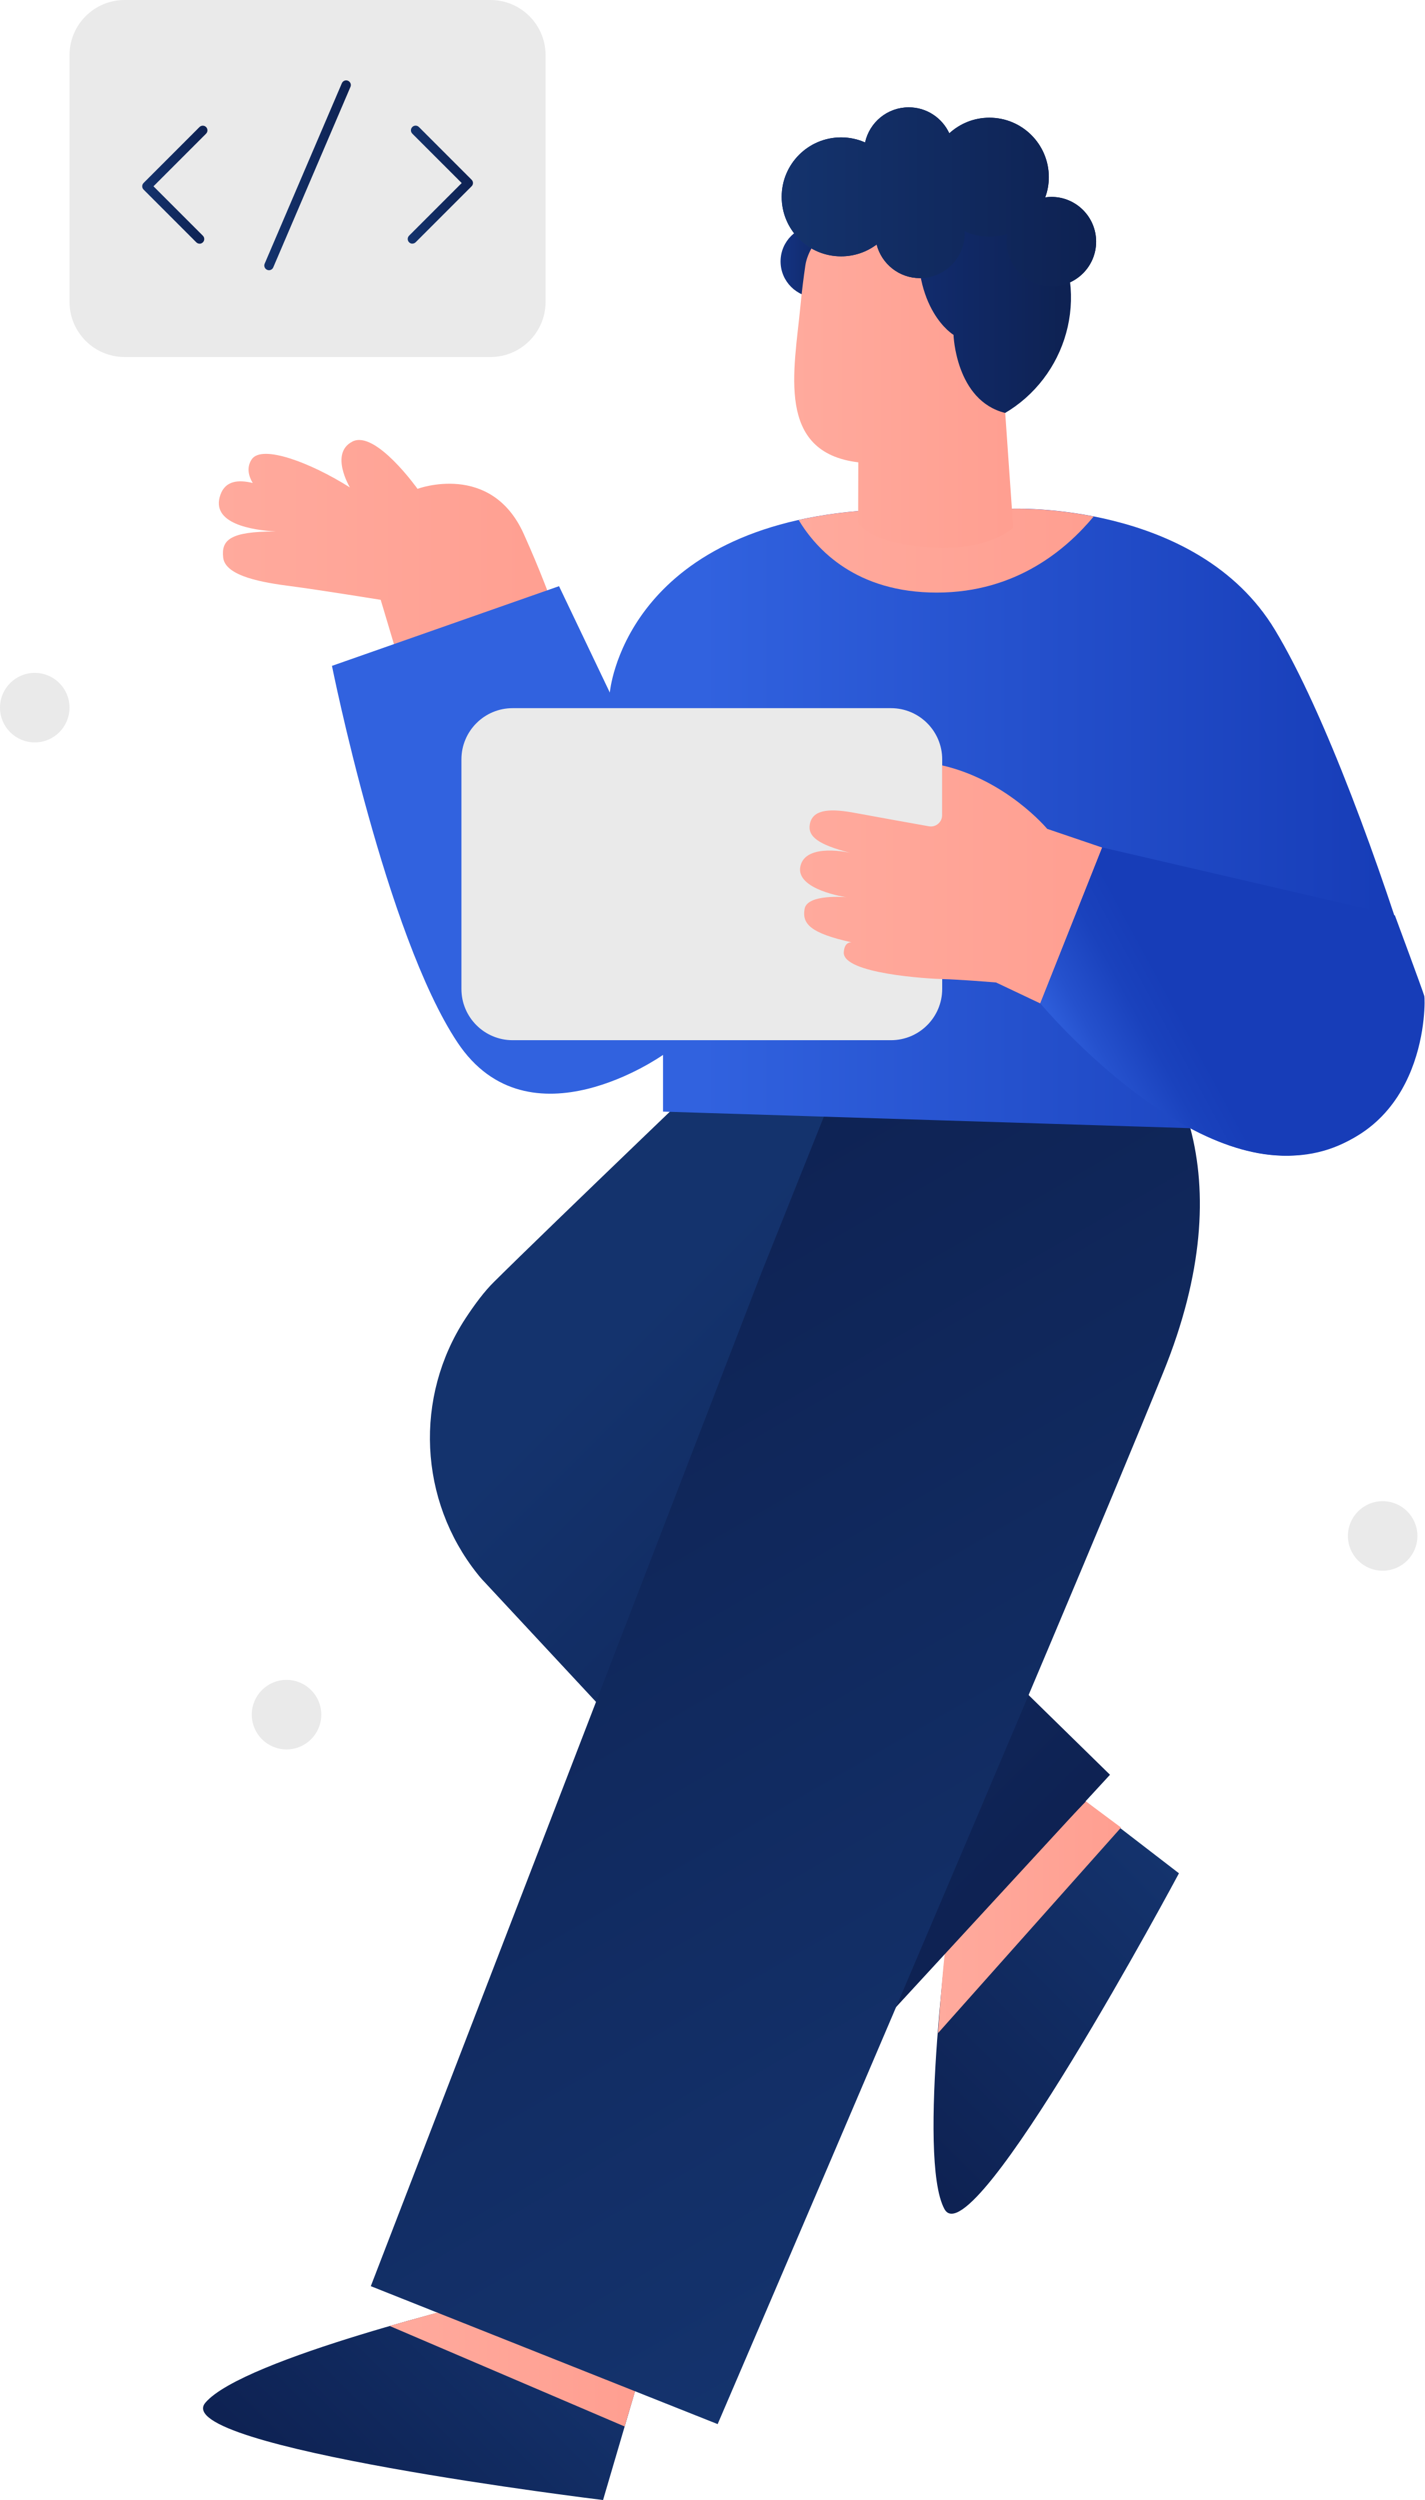 <svg width="138" height="242" viewBox="0 0 138 242" fill="none" xmlns="http://www.w3.org/2000/svg">
<g clip-path="url(#clip0_996_115142)">
<path d="M92.064 184.83C92.064 184.83 88.771 208.897 91.462 213.835C94.153 218.776 114.172 181.333 114.172 181.333L103.684 173.26L92.068 184.83H92.064Z" fill="url(#paint0_linear_996_115142)"/>
<path d="M105.16 174.371L108.564 176.905L90.837 196.809C90.837 196.809 91.313 190.162 91.589 188.341L105.16 174.375V174.371Z" fill="url(#paint1_linear_996_115142)"/>
<path d="M50.722 51.684C47.559 44.657 40.433 47.318 40.433 47.318C40.433 47.318 36.365 41.594 34.13 42.741C31.895 43.883 33.885 47.184 33.885 47.184C30.097 44.788 25.374 43.001 24.381 44.458C23.822 45.282 24.113 46.153 24.477 46.754C23.059 46.409 21.832 46.54 21.349 47.882C20.337 50.703 24.454 51.32 26.724 51.447C22.204 51.431 21.426 52.302 21.614 53.977C21.821 55.813 25.574 56.407 28.184 56.745C30.795 57.082 36.868 58.063 36.868 58.063L39.628 67.299L55.039 63.231C55.039 63.231 53.885 58.715 50.722 51.684Z" fill="url(#paint2_linear_996_115142)"/>
<path d="M47.146 222.651C47.146 222.651 23.519 228.287 19.885 232.584C16.254 236.882 58.401 242 58.401 242L62.135 229.299L47.146 222.655V222.651Z" fill="url(#paint3_linear_996_115142)"/>
<path d="M72.259 100.524C72.259 100.524 53.164 118.795 47.797 124.128C46.923 124.994 46.003 126.213 45.091 127.601C40.092 135.219 40.552 145.22 46.229 152.343C46.394 152.55 46.536 152.723 46.655 152.853L85.999 195.126L107.494 171.795L86.666 151.408L80.249 143.948L96.239 129.391L107.31 120.133L72.259 100.524Z" fill="url(#paint4_linear_996_115142)"/>
<path d="M115.272 109.212L85.117 94.767L73.709 123.277L35.909 221.298L69.499 234.651C69.499 234.651 102.441 158.017 112.673 132.792C116.53 123.289 116.929 115.434 115.276 109.212H115.272Z" fill="url(#paint5_linear_996_115142)"/>
<path d="M6.732 68.499C6.732 70.358 5.225 71.865 3.366 71.865C1.507 71.865 0 70.358 0 68.499C0 66.639 1.507 65.133 3.366 65.133C5.225 65.133 6.732 66.639 6.732 68.499Z" fill="#EAEAEA"/>
<path d="M31.114 165.976C31.114 167.836 29.607 169.342 27.748 169.342C25.888 169.342 24.382 167.836 24.382 165.976C24.382 164.117 25.888 162.61 27.748 162.61C29.607 162.61 31.114 164.117 31.114 165.976Z" fill="#EAEAEA"/>
<path d="M137.266 148.678C137.266 150.538 135.759 152.044 133.9 152.044C132.041 152.044 130.534 150.538 130.534 148.678C130.534 146.819 132.041 145.312 133.9 145.312C135.759 145.312 137.266 146.819 137.266 148.678Z" fill="#EAEAEA"/>
<path d="M32.152 64.454L54.138 56.741L59.056 67.038C59.056 67.038 60.352 51.428 83.082 49.465L97.895 49.243C97.895 49.243 115.92 48.468 123.469 60.97C128.314 68.993 133.781 84.182 137.262 95.606C139.466 102.844 131.841 117.995 115.272 109.208L64.209 107.602V102.112C64.209 102.112 51.232 111.32 44.301 100.904C37.37 90.489 32.148 64.454 32.148 64.454H32.152Z" fill="url(#paint6_linear_996_115142)"/>
<path d="M97.895 49.247L83.082 49.469C80.992 49.649 79.087 49.944 77.343 50.336C79.099 53.245 82.955 57.362 90.722 57.362C98.489 57.362 103.354 53.077 105.915 49.994C101.372 49.101 97.891 49.251 97.891 49.251L97.895 49.247Z" fill="url(#paint7_linear_996_115142)"/>
<path d="M82.56 25.306C82.56 27.23 81 28.791 79.076 28.791C77.151 28.791 75.591 27.23 75.591 25.306C75.591 23.382 77.151 21.821 79.076 21.821C81 21.821 82.56 23.382 82.56 25.306Z" fill="url(#paint8_linear_996_115142)"/>
<path d="M103.224 25.256C105.175 32.16 101.161 39.337 94.261 41.292C87.356 43.243 80.18 39.233 78.225 32.329C76.274 25.425 80.284 18.248 87.188 16.293C94.092 14.342 101.269 18.352 103.224 25.256Z" fill="url(#paint9_linear_996_115142)"/>
<path d="M98.121 51.064L97.347 39.973C92.543 38.788 92.34 32.413 92.34 32.413C92.34 32.413 88.284 30.006 88.974 22.174L81.495 20.617C81.495 20.617 78.366 23.193 77.995 25.677C77.83 26.785 77.661 28.1 77.515 29.626C76.913 35.883 75.115 43.788 83.12 44.754L83.105 50.562C83.105 50.562 83.871 52.494 89.794 52.977C95.713 53.46 98.125 51.071 98.125 51.071L98.121 51.064Z" fill="url(#paint10_linear_996_115142)"/>
<path d="M101.82 19.06C101.617 19.06 101.418 19.079 101.222 19.106C101.445 18.497 101.571 17.837 101.571 17.151C101.571 13.973 98.995 11.393 95.813 11.393C94.318 11.393 92.957 11.968 91.933 12.903C91.243 11.42 89.748 10.389 88.004 10.389C85.93 10.389 84.201 11.845 83.776 13.789C83.066 13.475 82.284 13.298 81.456 13.298C78.278 13.298 75.698 15.875 75.698 19.056C75.698 22.238 78.274 24.814 81.456 24.814C82.748 24.814 83.937 24.385 84.895 23.668C85.374 25.539 87.069 26.923 89.089 26.923C91.481 26.923 93.421 24.983 93.421 22.591C93.421 22.518 93.413 22.449 93.409 22.38C94.142 22.718 94.954 22.909 95.813 22.909C96.423 22.909 97.005 22.813 97.557 22.637C97.515 22.882 97.488 23.135 97.488 23.392C97.488 25.784 99.428 27.724 101.82 27.724C104.213 27.724 106.152 25.784 106.152 23.392C106.152 21 104.213 19.06 101.82 19.06Z" fill="url(#paint11_linear_996_115142)"/>
<path d="M12.072 0H47.495C50.443 0 52.835 2.392 52.835 5.34V29.22C52.835 32.168 50.443 34.56 47.495 34.56H12.072C9.124 34.56 6.732 32.168 6.732 29.22V5.34C6.732 2.392 9.124 0 12.072 0Z" fill="#EAEAEA"/>
<path d="M19.325 23.588C19.21 23.588 19.095 23.542 19.007 23.454L13.905 18.352C13.728 18.175 13.728 17.888 13.905 17.711L19.318 12.298C19.494 12.122 19.782 12.122 19.958 12.298C20.134 12.475 20.134 12.762 19.958 12.938L14.863 18.033L19.648 22.818C19.824 22.994 19.824 23.282 19.648 23.458C19.559 23.546 19.444 23.592 19.329 23.592L19.325 23.588Z" fill="url(#paint12_linear_996_115142)"/>
<path d="M39.935 23.588C39.82 23.588 39.705 23.542 39.617 23.454C39.44 23.278 39.44 22.99 39.617 22.814L44.712 17.719L39.927 12.935C39.751 12.758 39.751 12.471 39.927 12.294C40.103 12.118 40.391 12.118 40.567 12.294L45.67 17.397C45.754 17.481 45.804 17.596 45.804 17.715C45.804 17.834 45.758 17.949 45.67 18.033L40.257 23.446C40.169 23.535 40.054 23.581 39.939 23.581L39.935 23.588Z" fill="url(#paint13_linear_996_115142)"/>
<path d="M26.046 26.157C25.988 26.157 25.927 26.145 25.869 26.118C25.639 26.018 25.532 25.754 25.631 25.524L33.107 8.054C33.207 7.824 33.471 7.717 33.701 7.817C33.931 7.916 34.039 8.181 33.939 8.411L26.463 25.881C26.391 26.053 26.222 26.157 26.049 26.157H26.046Z" fill="url(#paint14_linear_996_115142)"/>
<path d="M101.82 19.06C101.617 19.06 101.418 19.079 101.222 19.106C101.445 18.497 101.571 17.837 101.571 17.151C101.571 13.973 98.995 11.393 95.813 11.393C94.318 11.393 92.957 11.968 91.933 12.903C91.243 11.42 89.748 10.389 88.004 10.389C85.93 10.389 84.201 11.845 83.776 13.789C83.066 13.475 82.284 13.298 81.456 13.298C78.278 13.298 75.698 15.875 75.698 19.056C75.698 22.238 78.274 24.814 81.456 24.814C82.748 24.814 83.937 24.385 84.895 23.668C85.374 25.539 87.069 26.923 89.089 26.923C91.481 26.923 93.421 24.983 93.421 22.591C93.421 22.518 93.413 22.449 93.409 22.38C94.142 22.718 94.954 22.909 95.813 22.909C96.423 22.909 97.005 22.813 97.557 22.637C97.515 22.882 97.488 23.135 97.488 23.392C97.488 25.784 99.428 27.724 101.82 27.724C104.213 27.724 106.152 25.784 106.152 23.392C106.152 21 104.213 19.06 101.82 19.06Z" fill="url(#paint15_linear_996_115142)"/>
<path d="M86.283 68.549H49.645C46.906 68.549 44.685 70.77 44.685 73.51V95.729C44.685 98.469 46.906 100.69 49.645 100.69H86.283C89.023 100.69 91.244 98.469 91.244 95.729V73.51C91.244 70.77 89.023 68.549 86.283 68.549Z" fill="#EAEAEA"/>
<path d="M101.403 80.222C101.403 80.222 97.485 75.518 91.236 74.088V78.914C91.236 79.589 90.623 80.103 89.959 79.984C88.046 79.643 84.489 79.006 82.879 78.704C80.617 78.278 78.735 78.24 78.432 79.746C78.186 80.977 79.233 81.755 82.346 82.556C82.346 82.556 78.041 81.54 77.516 83.837C76.986 86.133 81.959 86.85 81.959 86.85C81.959 86.85 78.179 86.493 77.918 87.981C77.665 89.434 78.474 90.327 82.457 91.213C82.143 91.213 81.767 91.381 81.713 92.175C81.575 94.257 89.94 94.747 91.297 94.774C92.654 94.797 96.454 95.1 96.454 95.1L100.743 97.132L106.739 82.043L101.403 80.229V80.222Z" fill="url(#paint16_linear_996_115142)"/>
<path d="M106.739 82.035L100.743 97.124C100.743 97.124 114.51 113.62 126.432 111.719C138.355 109.821 138.04 96.841 137.933 96.419C137.826 95.997 135.085 88.61 135.085 88.61L106.739 82.031V82.035Z" fill="url(#paint17_linear_996_115142)"/>
<path d="M61.503 231.473L42.342 223.855L37.727 225.147L60.49 234.881L61.503 231.473Z" fill="url(#paint18_linear_996_115142)"/>
</g>
<defs>
<linearGradient id="paint0_linear_996_115142" x1="112.451" y1="179.612" x2="84.815" y2="207.248" gradientUnits="userSpaceOnUse">
<stop stop-color="#14336D"/>
<stop offset="0.97" stop-color="#0E2253"/>
</linearGradient>
<linearGradient id="paint1_linear_996_115142" x1="90.837" y1="185.588" x2="108.564" y2="185.588" gradientUnits="userSpaceOnUse">
<stop stop-color="#FFAA9D"/>
<stop offset="0.97" stop-color="#FF9F91"/>
</linearGradient>
<linearGradient id="paint2_linear_996_115142" x1="21.192" y1="54.943" x2="55.039" y2="54.943" gradientUnits="userSpaceOnUse">
<stop stop-color="#FFAA9D"/>
<stop offset="0.97" stop-color="#FF9F91"/>
</linearGradient>
<linearGradient id="paint3_linear_996_115142" x1="54.633" y1="221.793" x2="31.309" y2="245.116" gradientUnits="userSpaceOnUse">
<stop stop-color="#14336D"/>
<stop offset="0.97" stop-color="#0E2253"/>
</linearGradient>
<linearGradient id="paint4_linear_996_115142" x1="55.476" y1="116.449" x2="110.074" y2="171.051" gradientUnits="userSpaceOnUse">
<stop offset="0.16" stop-color="#14336D"/>
<stop offset="0.97" stop-color="#0E2253"/>
</linearGradient>
<linearGradient id="paint5_linear_996_115142" x1="104.117" y1="214.663" x2="47.448" y2="116.515" gradientUnits="userSpaceOnUse">
<stop stop-color="#14336D"/>
<stop offset="0.97" stop-color="#0E2253"/>
</linearGradient>
<linearGradient id="paint6_linear_996_115142" x1="32.152" y1="80.556" x2="137.634" y2="80.556" gradientUnits="userSpaceOnUse">
<stop offset="0.34" stop-color="#3162DF"/>
<stop offset="0.96" stop-color="#173DB8"/>
</linearGradient>
<linearGradient id="paint7_linear_996_115142" x1="77.343" y1="53.299" x2="105.918" y2="53.299" gradientUnits="userSpaceOnUse">
<stop stop-color="#FFAA9D"/>
<stop offset="0.97" stop-color="#FF9F91"/>
</linearGradient>
<linearGradient id="paint8_linear_996_115142" x1="75.587" y1="25.306" x2="82.56" y2="25.306" gradientUnits="userSpaceOnUse">
<stop stop-color="#143383"/>
<stop offset="0.97" stop-color="#0E2253"/>
</linearGradient>
<linearGradient id="paint9_linear_996_115142" x1="77.73" y1="28.795" x2="103.718" y2="28.795" gradientUnits="userSpaceOnUse">
<stop stop-color="#143383"/>
<stop offset="0.97" stop-color="#0E2253"/>
</linearGradient>
<linearGradient id="paint10_linear_996_115142" x1="76.913" y1="36.826" x2="98.121" y2="36.826" gradientUnits="userSpaceOnUse">
<stop stop-color="#FFAA9D"/>
<stop offset="0.97" stop-color="#FF9F91"/>
</linearGradient>
<linearGradient id="paint11_linear_996_115142" x1="75.702" y1="19.06" x2="106.156" y2="19.06" gradientUnits="userSpaceOnUse">
<stop stop-color="#143383"/>
<stop offset="0.97" stop-color="#0E2253"/>
</linearGradient>
<linearGradient id="paint12_linear_996_115142" x1="13.767" y1="17.88" x2="20.084" y2="17.88" gradientUnits="userSpaceOnUse">
<stop stop-color="#14336D"/>
<stop offset="0.97" stop-color="#0E2253"/>
</linearGradient>
<linearGradient id="paint13_linear_996_115142" x1="39.483" y1="17.88" x2="45.796" y2="17.88" gradientUnits="userSpaceOnUse">
<stop stop-color="#14336D"/>
<stop offset="0.97" stop-color="#0E2253"/>
</linearGradient>
<linearGradient id="paint14_linear_996_115142" x1="25.593" y1="16.971" x2="33.973" y2="16.971" gradientUnits="userSpaceOnUse">
<stop stop-color="#14336D"/>
<stop offset="0.97" stop-color="#0E2253"/>
</linearGradient>
<linearGradient id="paint15_linear_996_115142" x1="75.702" y1="19.06" x2="106.156" y2="19.06" gradientUnits="userSpaceOnUse">
<stop stop-color="#14336D"/>
<stop offset="0.97" stop-color="#0E2253"/>
</linearGradient>
<linearGradient id="paint16_linear_996_115142" x1="77.477" y1="85.608" x2="106.739" y2="85.608" gradientUnits="userSpaceOnUse">
<stop stop-color="#FFAA9D"/>
<stop offset="0.97" stop-color="#FF9F91"/>
</linearGradient>
<linearGradient id="paint17_linear_996_115142" x1="103.753" y1="104.335" x2="136.457" y2="86.57" gradientUnits="userSpaceOnUse">
<stop stop-color="#3162DF"/>
<stop offset="0.1" stop-color="#2551CD"/>
<stop offset="0.23" stop-color="#1A42BD"/>
<stop offset="0.33" stop-color="#173DB8"/>
</linearGradient>
<linearGradient id="paint18_linear_996_115142" x1="37.727" y1="229.368" x2="61.503" y2="229.368" gradientUnits="userSpaceOnUse">
<stop stop-color="#FFAA9D"/>
<stop offset="0.97" stop-color="#FF9F91"/>
</linearGradient>
<clipPath id="clip0_996_115142">
<rect width="137.96" height="242" fill="white"/>
</clipPath>
</defs>
</svg>
